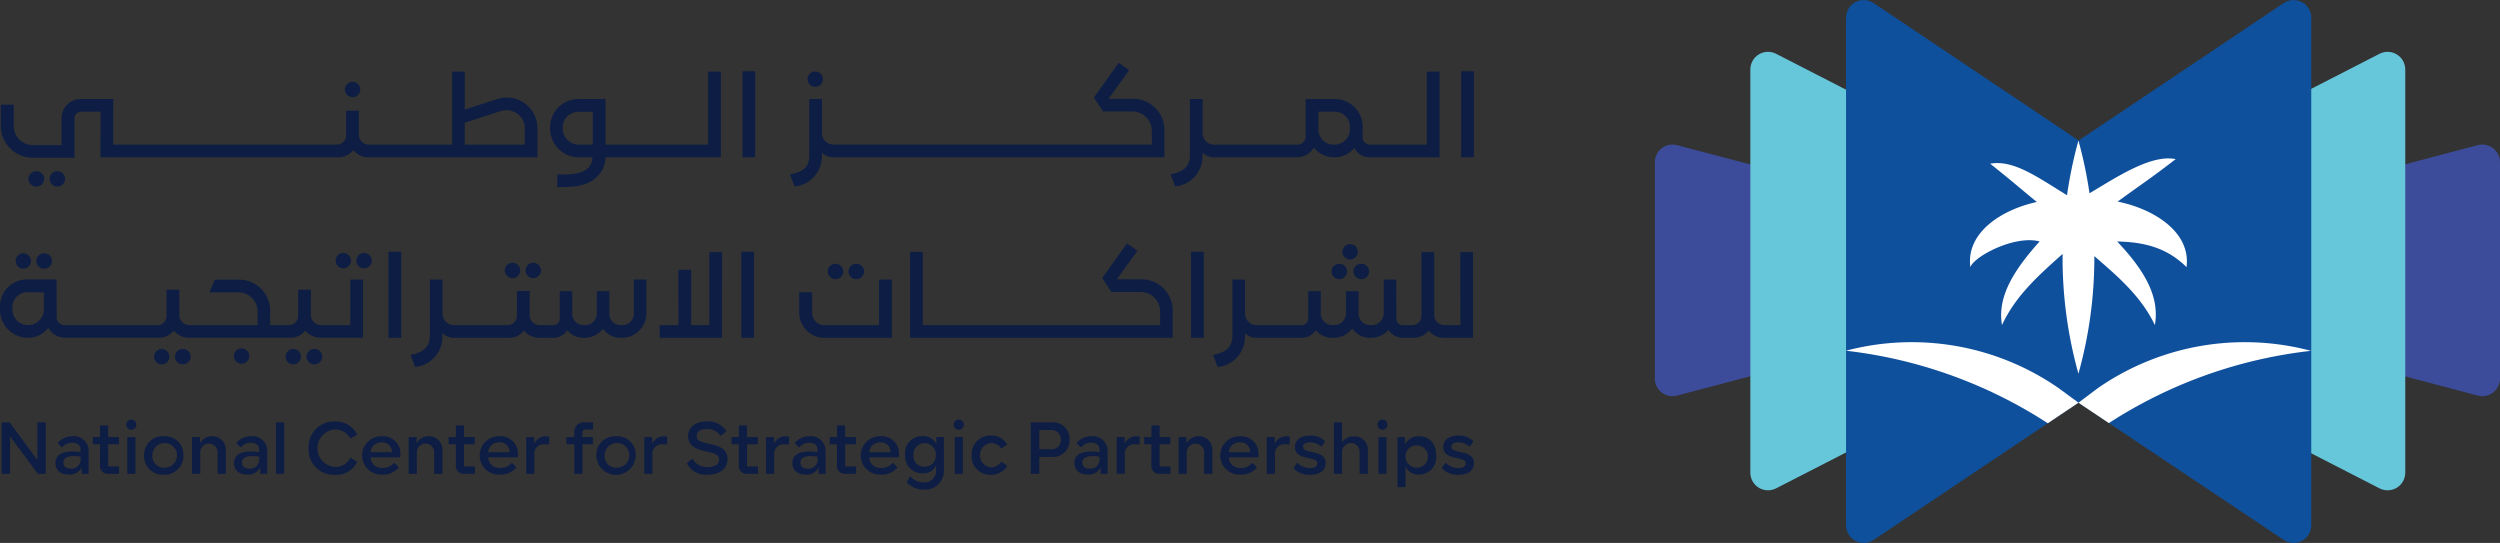 <svg id="Logo" xmlns="http://www.w3.org/2000/svg" xmlns:xlink="http://www.w3.org/1999/xlink" width="304" height="66.024" viewBox="0 0 304 66.024">
  <rect x="0" y="0" width="304" height="66.024" fill="#333333" stroke="none"/>
  <defs>
    <clipPath id="clip-path">
      <rect id="Rectangle_13828" data-name="Rectangle 13828" width="304" height="66.024" fill="none"/>
    </clipPath>
    <clipPath id="clip-path-3">
      <rect id="Rectangle_13816" data-name="Rectangle 13816" width="102.765" height="30.598" fill="none"/>
    </clipPath>
    <clipPath id="clip-path-4">
      <path id="Path_107397" data-name="Path 107397" d="M326.633,50.317,278.5,37.583a2.149,2.149,0,0,0-1.1,0L229.261,50.317a2.147,2.147,0,0,1-2.7-2.076v-26.3a2.146,2.146,0,0,1,2.693-2.076L277.4,32.524a2.145,2.145,0,0,0,1.092,0l48.144-12.661a2.147,2.147,0,0,1,2.693,2.076v26.3a2.147,2.147,0,0,1-2.7,2.076" transform="translate(-226.565 -19.791)" fill="none"/>
    </clipPath>
    <linearGradient id="linear-gradient" x1="-1.958" y1="1.563" x2="-1.95" y2="1.563" gradientUnits="objectBoundingBox">
      <stop offset="0" stop-color="#82a9d9"/>
      <stop offset="0.184" stop-color="#6988c3"/>
      <stop offset="0.379" stop-color="#556eb1"/>
      <stop offset="0.578" stop-color="#475ba5"/>
      <stop offset="0.782" stop-color="#3e4f9d"/>
      <stop offset="1" stop-color="#3c4c9b"/>
    </linearGradient>
    <clipPath id="clip-path-5">
      <rect id="Rectangle_13818" data-name="Rectangle 13818" width="79.638" height="53.326" fill="none"/>
    </clipPath>
    <clipPath id="clip-path-6">
      <path id="Path_107398" data-name="Path 107398" d="M316.144,60.179,280.432,41.857a2.144,2.144,0,0,0-1.96,0L242.759,60.179a2.147,2.147,0,0,1-3.126-1.911V9.242a2.146,2.146,0,0,1,3.126-1.91l35.712,18.322a2.144,2.144,0,0,0,1.96,0L316.144,7.333a2.147,2.147,0,0,1,3.127,1.91V58.268a2.147,2.147,0,0,1-3.127,1.911" transform="translate(-239.633 -7.093)" fill="none"/>
    </clipPath>
    <linearGradient id="linear-gradient-2" x1="-2.673" y1="1.109" x2="-2.661" y2="1.109" gradientUnits="objectBoundingBox">
      <stop offset="0" stop-color="#00b0de"/>
      <stop offset="0.034" stop-color="#07b1dd"/>
      <stop offset="0.218" stop-color="#29b9dc"/>
      <stop offset="0.405" stop-color="#43bfdc"/>
      <stop offset="0.596" stop-color="#56c3db"/>
      <stop offset="0.792" stop-color="#62c6db"/>
      <stop offset="1" stop-color="#66c7db"/>
    </linearGradient>
    <clipPath id="clip-path-7">
      <rect id="Rectangle_13820" data-name="Rectangle 13820" width="56.569" height="66.024" fill="none"/>
    </clipPath>
    <clipPath id="clip-path-8">
      <path id="Path_107399" data-name="Path 107399" d="M305.97,65.662l-24.976-16.7-24.922,16.7a2.147,2.147,0,0,1-3.336-1.788V2.151A2.147,2.147,0,0,1,256.079.368l24.942,16.721L305.963.368a2.147,2.147,0,0,1,3.342,1.784V63.874a2.147,2.147,0,0,1-3.335,1.788" transform="translate(-252.736 0)" fill="none"/>
    </clipPath>
    <linearGradient id="linear-gradient-3" x1="-3.968" y1="0.991" x2="-3.953" y2="0.991" gradientUnits="objectBoundingBox">
      <stop offset="0" stop-color="#4896d3"/>
      <stop offset="0.067" stop-color="#408ccb"/>
      <stop offset="0.289" stop-color="#2a72b7"/>
      <stop offset="0.517" stop-color="#1b5fa8"/>
      <stop offset="0.751" stop-color="#12539f"/>
      <stop offset="1" stop-color="#0f509d"/>
    </linearGradient>
  </defs>
  <g id="Group_48855" data-name="Group 48855" clip-path="url(#clip-path)">
    <g id="Group_48854" data-name="Group 48854" transform="translate(0 0)">
      <g id="Group_48853" data-name="Group 48853" clip-path="url(#clip-path)">
        <g id="Group_48842" data-name="Group 48842" transform="translate(201.235 17.578)" style="mix-blend-mode: multiply;isolation: isolate">
          <g id="Group_48841" data-name="Group 48841">
            <g id="Group_48840" data-name="Group 48840" clip-path="url(#clip-path-3)">
              <g id="Group_48839" data-name="Group 48839" transform="translate(0 0)">
                <g id="Group_48838" data-name="Group 48838" clip-path="url(#clip-path-4)">
                  <rect id="Rectangle_13815" data-name="Rectangle 13815" width="102.765" height="31.173" transform="translate(0 -0.287)" fill="url(#linear-gradient)"/>
                </g>
              </g>
            </g>
          </g>
        </g>
        <g id="Group_48847" data-name="Group 48847" transform="translate(212.842 6.3)" style="mix-blend-mode: multiply;isolation: isolate">
          <g id="Group_48846" data-name="Group 48846">
            <g id="Group_48845" data-name="Group 48845" clip-path="url(#clip-path-5)">
              <g id="Group_48844" data-name="Group 48844" transform="translate(0 0)">
                <g id="Group_48843" data-name="Group 48843" clip-path="url(#clip-path-6)">
                  <rect id="Rectangle_13817" data-name="Rectangle 13817" width="79.638" height="54.313" transform="translate(0 -0.494)" fill="url(#linear-gradient-2)"/>
                </g>
              </g>
            </g>
          </g>
        </g>
        <g id="Group_48852" data-name="Group 48852" transform="translate(224.48 0)" style="mix-blend-mode: multiply;isolation: isolate">
          <g id="Group_48851" data-name="Group 48851">
            <g id="Group_48850" data-name="Group 48850" clip-path="url(#clip-path-7)">
              <g id="Group_48849" data-name="Group 48849" transform="translate(0 0)">
                <g id="Group_48848" data-name="Group 48848" clip-path="url(#clip-path-8)">
                  <rect id="Rectangle_13819" data-name="Rectangle 13819" width="56.569" height="67.199" transform="translate(0 -0.589)" fill="url(#linear-gradient-3)"/>
                </g>
              </g>
            </g>
          </g>
        </g>
        <path id="Path_107400" data-name="Path 107400" d="M277.833,26.716c-1.973-1.611-2.91-2.462-5.678-4.659,2.876-.52,5.867,1.712,9.348,3.834a52.9,52.9,0,0,1,1.387-6.652,52.638,52.638,0,0,1,1.346,6.416c3.445-2.054,7.515-4.757,10.481-4.154-3.023,2.329-3.576,2.634-7.057,5.161,4.326.88,8.927,3.657,8.374,7.973-2.61-2.609-5.659-3.054-8.439-3.121,3.261,3.444,5.207,6.652,4.588,10.162-1.682-3.523-4.524-5.919-7.359-8.382a52.372,52.372,0,0,1-1.935,14.3,52.39,52.39,0,0,1-1.926-14.566c-2.847,2.55-5.692,5.036-7.368,8.648-.609-3.5,1.531-6.774,4.579-10.168-3.043-.8-7.958,1.815-8.428,3.127-.551-4.223,3.844-7.006,8.086-7.921" transform="translate(-30.152 -2.151)" fill="#fff"/>
        <path id="Path_107401" data-name="Path 107401" d="M312.828,47.9h-.007a56.834,56.834,0,0,0-24.569,8.783l-3.7-2.474,2.385-1.792a31.34,31.34,0,0,1,25.84-4.532Z" transform="translate(-31.813 -5.237)" fill="#fff"/>
        <path id="Path_107402" data-name="Path 107402" d="M281,54.206l-3.732,2.5a56.933,56.933,0,0,0-24.549-8.821,31.339,31.339,0,0,1,25.842,4.532Z" transform="translate(-28.253 -5.237)" fill="#fff"/>
        <path id="Path_107403" data-name="Path 107403" d="M4.841,23.437a.934.934,0,0,0,0,1.869.935.935,0,1,0,0-1.869" transform="translate(-0.438 -2.62)" fill="#0d1d44"/>
        <path id="Path_107404" data-name="Path 107404" d="M8.676,24.363a.944.944,0,0,0-.941-.926.934.934,0,1,0,0,1.869.948.948,0,0,0,.941-.942" transform="translate(-0.759 -2.62)" fill="#0d1d44"/>
        <path id="Path_107405" data-name="Path 107405" d="M48.156,13.069a.934.934,0,1,0-.942-.941.948.948,0,0,0,.942.941" transform="translate(-5.278 -1.252)" fill="#0d1d44"/>
        <path id="Path_107406" data-name="Path 107406" d="M53.089,20.223H65.363v-3.5A3.73,3.73,0,0,0,60.4,13.167l-3.873,1.256V9.8H55v8.88H44.849a1.228,1.228,0,0,1-1.2-1.107v-3.02H42.1v3.006a1.117,1.117,0,0,1-1.107,1.121H13.775l.015-5.547H9.858A2.329,2.329,0,0,0,7.5,15.454v3.289H4A2.335,2.335,0,0,1,1.68,16.4V13.824H.11V16.4A3.9,3.9,0,0,0,4,20.283H9.066V15.454a.8.8,0,0,1,.792-.777H12.25l-.03,5.532h.853v.015h28.1a2.289,2.289,0,0,0,1.794-.868,2.473,2.473,0,0,0,1.884.868h8.241Zm3.438-4.2,4.321-1.406a2.3,2.3,0,0,1,2.661.927,2.193,2.193,0,0,1,.314,1.181v1.958h-7.3Z" transform="translate(-0.012 -1.096)" fill="#0d1d44"/>
        <path id="Path_107407" data-name="Path 107407" d="M92.922,20.223h3.154V9.8h-1.54v8.881H82.054V13.136h-3.26a3.458,3.458,0,0,0-3.484,3.484,3.505,3.505,0,0,0,3.484,3.6h1.66l-.015.224a1.761,1.761,0,0,1-.479,1.061c-.9.822-2.287.822-3.767.807l-.016,1.54c2.483,0,3.708-.21,4.8-1.226a3.384,3.384,0,0,0,1.076-2.407H92.922ZM80.5,18.683h-1.7a1.981,1.981,0,0,1-1.958-2.063,1.921,1.921,0,0,1,1.958-1.928h1.7Z" transform="translate(-8.42 -1.096)" fill="#0d1d44"/>
        <rect id="Rectangle_13821" data-name="Rectangle 13821" width="1.539" height="10.465" transform="translate(90.288 8.663)" fill="#0d1d44"/>
        <path id="Path_107408" data-name="Path 107408" d="M111.5,11.655a.934.934,0,1,0-.942-.942.948.948,0,0,0,.942.942" transform="translate(-12.361 -1.094)" fill="#0d1d44"/>
        <path id="Path_107409" data-name="Path 107409" d="M112.027,20.178l.015-.657a1.853,1.853,0,0,0,1.39.568h40.256v-3.3a3.8,3.8,0,0,0-3.813-3.812h-2.99L149.4,9.5l-1.271-.9-3.02,4.216,1.122,1.7h3.557a2.357,2.357,0,0,1,2.363,2.362v1.66H113.432a1.4,1.4,0,0,1-1.39-1.391V13H110.5v6.832c0,1.569-.838,2.033-2.347,2.332l.552,1.465a3.637,3.637,0,0,0,3.319-3.453" transform="translate(-12.092 -0.962)" fill="#0d1d44"/>
        <path id="Path_107410" data-name="Path 107410" d="M164.134,20.313l.015-.658a1.915,1.915,0,0,0,1.391.568h10.091a2.375,2.375,0,0,0,2.048-1.181,3.111,3.111,0,0,0,2.527,1.181,3.035,3.035,0,0,0,2.392-1.151,2.075,2.075,0,0,0,1.884,1.151h8.482V9.8h-1.54v8.88h-6.942a.871.871,0,0,1-.867-.882V16.441a3.377,3.377,0,0,0-3.409-3.3h-3.528v4.5a1,1,0,0,1-1.047,1.046H165.54a1.4,1.4,0,0,1-1.391-1.39V13.136h-1.54v6.833c0,1.569-1.046,2.078-2.347,2.332l.553,1.466a3.649,3.649,0,0,0,3.318-3.453m14.1-5.637h1.854a1.837,1.837,0,0,1,1.974,1.794v.344a1.877,1.877,0,0,1-1.974,1.869,1.844,1.844,0,0,1-1.854-1.808Z" transform="translate(-17.917 -1.096)" fill="#0d1d44"/>
        <rect id="Rectangle_13822" data-name="Rectangle 13822" width="1.54" height="10.465" transform="translate(177.678 8.663)" fill="#0d1d44"/>
        <path id="Path_107411" data-name="Path 107411" d="M2.138,35.608a.947.947,0,0,0,.942.941.934.934,0,1,0-.942-.941" transform="translate(-0.239 -3.877)" fill="#0d1d44"/>
        <path id="Path_107412" data-name="Path 107412" d="M5.909,34.682a.934.934,0,0,0,0,1.869.935.935,0,1,0,0-1.869" transform="translate(-0.557 -3.877)" fill="#0d1d44"/>
        <path id="Path_107413" data-name="Path 107413" d="M22.014,47.777a.934.934,0,1,0,.942.927.944.944,0,0,0-.942-.927" transform="translate(-2.356 -5.341)" fill="#0d1d44"/>
        <path id="Path_107414" data-name="Path 107414" d="M24.894,47.777a.934.934,0,0,0,0,1.869.935.935,0,1,0,0-1.869" transform="translate(-2.68 -5.341)" fill="#0d1d44"/>
        <path id="Path_107415" data-name="Path 107415" d="M32.941,47.693a.935.935,0,1,0,.957.927.958.958,0,0,0-.957-.927" transform="translate(-3.579 -5.332)" fill="#0d1d44"/>
        <path id="Path_107416" data-name="Path 107416" d="M40.026,47.777a.934.934,0,1,0,.942.927.944.944,0,0,0-.942-.927" transform="translate(-4.37 -5.341)" fill="#0d1d44"/>
        <path id="Path_107417" data-name="Path 107417" d="M42.906,47.777a.934.934,0,0,0,0,1.869.935.935,0,1,0,0-1.869" transform="translate(-4.693 -5.341)" fill="#0d1d44"/>
        <path id="Path_107418" data-name="Path 107418" d="M47.82,35.558a.955.955,0,0,0-.941-.927.935.935,0,1,0,.941.927" transform="translate(-5.136 -3.872)" fill="#0d1d44"/>
        <path id="Path_107419" data-name="Path 107419" d="M49.707,34.631a.935.935,0,1,0,.957.927.958.958,0,0,0-.957-.927" transform="translate(-5.454 -3.872)" fill="#0d1d44"/>
        <path id="Path_107420" data-name="Path 107420" d="M42.595,43.813H39.005a1.226,1.226,0,0,1-1.2-1.106v-3.2H36.255v3.184a1.114,1.114,0,0,1-1.092,1.121H32.852V42.065a3.765,3.765,0,0,0-3.778-3.778H26.112l-.652,1.541h3.525a2.336,2.336,0,0,1,2.34,2.34v1.644H23.005a1.226,1.226,0,0,1-1.194-1.106v-3.2H20.256v3.184a1.113,1.113,0,0,1-1.092,1.121H7.939a.973.973,0,0,1-1.047-1.046l-.014-4.5H3.424A3.272,3.272,0,0,0,0,41.615v.4a3.4,3.4,0,0,0,3.424,3.334,3.106,3.106,0,0,0,2.451-1.2,2.4,2.4,0,0,0,2.063,1.2h11.39a2.29,2.29,0,0,0,1.794-.867,2.477,2.477,0,0,0,1.884.867H35.328a2.292,2.292,0,0,0,1.794-.867,2.475,2.475,0,0,0,1.883.867h5.128V38.266H42.595ZM5.337,41.885a1.92,1.92,0,0,1-1.913,1.928A1.9,1.9,0,0,1,1.51,41.959v-.344a1.829,1.829,0,0,1,1.914-1.809l1.913.03Z" transform="translate(0 -4.278)" fill="#0d1d44"/>
        <rect id="Rectangle_13823" data-name="Rectangle 13823" width="1.54" height="10.465" transform="translate(47.244 30.611)" fill="#0d1d44"/>
        <path id="Path_107421" data-name="Path 107421" d="M69.1,36.905a.957.957,0,0,0,.942.941.948.948,0,0,0,.941-.941.936.936,0,0,0-.941-.927.945.945,0,0,0-.942.927" transform="translate(-7.726 -4.022)" fill="#0d1d44"/>
        <path id="Path_107422" data-name="Path 107422" d="M71.947,36.905a.947.947,0,0,0,.941.941.957.957,0,0,0,.941-.941.945.945,0,0,0-.941-.927.934.934,0,0,0-.941.927" transform="translate(-8.044 -4.022)" fill="#0d1d44"/>
        <path id="Path_107423" data-name="Path 107423" d="M83.358,42.394a1.4,1.4,0,0,1-1.51,1.42,1.368,1.368,0,0,1-1.466-1.375V39.687H78.858v2.706a1.412,1.412,0,0,1-1.525,1.42,1.385,1.385,0,0,1-1.466-1.375V39.687H74.343v3.379a.753.753,0,0,1-.762.748h-1.69a1.226,1.226,0,0,1-1.2-1.106v-3.05H69.14v3.035a1.113,1.113,0,0,1-1.092,1.121H61.482a1.4,1.4,0,0,1-1.391-1.39V38.267H58.552V45.1c0,1.569-1.047,2.078-2.348,2.332l.553,1.466a3.65,3.65,0,0,0,3.319-3.453l.014-.658a1.915,1.915,0,0,0,1.391.568h6.731a2.289,2.289,0,0,0,1.794-.868,2.474,2.474,0,0,0,1.884.868h1.69a2.027,2.027,0,0,0,1.689-.912,2.552,2.552,0,0,0,1.973.912,2.864,2.864,0,0,0,2.378-1.107,2.56,2.56,0,0,0,2.228,1.107,2.974,2.974,0,0,0,3.035-2.96V38.267H83.358Z" transform="translate(-6.284 -4.278)" fill="#0d1d44"/>
        <path id="Path_107424" data-name="Path 107424" d="M96.352,43.394H94.139V36.667H92.584l.015,6.727H90.312v1.54h7.58l.014-10.42H96.352Z" transform="translate(-10.097 -3.858)" fill="#0d1d44"/>
        <rect id="Rectangle_13824" data-name="Rectangle 13824" width="1.54" height="10.465" transform="translate(90.143 30.611)" fill="#0d1d44"/>
        <path id="Path_107425" data-name="Path 107425" d="M116.168,37.039a.934.934,0,0,0,.927.941.935.935,0,1,0,0-1.869.932.932,0,0,0-.927.927" transform="translate(-12.988 -4.037)" fill="#0d1d44"/>
        <path id="Path_107426" data-name="Path 107426" d="M113.324,37.039a.934.934,0,0,0,.926.941.935.935,0,1,0,0-1.869.931.931,0,0,0-.926.927" transform="translate(-12.67 -4.037)" fill="#0d1d44"/>
        <path id="Path_107427" data-name="Path 107427" d="M119.121,43.814h-6.638a1.481,1.481,0,0,1-1.495-1.495v-2.5h-1.569v2.5a3.053,3.053,0,0,0,3.064,3.035h8.193V38.267h-1.554Z" transform="translate(-12.233 -4.278)" fill="#0d1d44"/>
        <path id="Path_107428" data-name="Path 107428" d="M152.723,37.685h-2.99l2.511-3.468-1.27-.9-3.021,4.216,1.122,1.7h3.558A2.359,2.359,0,0,1,155,41.6v1.659H126.142V34.35H124.6V44.8h31.933V41.5a3.8,3.8,0,0,0-3.812-3.812" transform="translate(-13.93 -3.725)" fill="#0d1d44"/>
        <rect id="Rectangle_13825" data-name="Rectangle 13825" width="1.54" height="10.465" transform="translate(144.834 30.611)" fill="#0d1d44"/>
        <path id="Path_107429" data-name="Path 107429" d="M186.229,37.981a.935.935,0,1,0,0-1.869.934.934,0,0,0,0,1.869" transform="translate(-20.717 -4.037)" fill="#0d1d44"/>
        <path id="Path_107430" data-name="Path 107430" d="M182.306,37.039a.938.938,0,0,0,.942.941.934.934,0,1,0,0-1.869.935.935,0,0,0-.942.927" transform="translate(-20.382 -4.037)" fill="#0d1d44"/>
        <path id="Path_107431" data-name="Path 107431" d="M185.655,34.346a.935.935,0,0,0-.941-.927.934.934,0,1,0,.941.927" transform="translate(-20.545 -3.736)" fill="#0d1d44"/>
        <path id="Path_107432" data-name="Path 107432" d="M196.146,43.394h-1.974a1.227,1.227,0,0,1-1.2-1.107V34.514h-1.555v7.759a1.113,1.113,0,0,1-1.091,1.121h-1.182a.775.775,0,0,1-.777-.792l-.015-4.755h-1.525V41.93a1.454,1.454,0,0,1-1.555,1.465,1.4,1.4,0,0,1-1.495-1.42V39.268h-1.539V41.93a1.454,1.454,0,0,1-1.555,1.465,1.424,1.424,0,0,1-1.51-1.42V39.268h-1.525V42.6a.8.8,0,0,1-.792.792h-5.5A1.4,1.4,0,0,1,169.964,42V37.847h-1.539V44.68c0,1.569-1.047,2.077-2.348,2.332l.553,1.466a3.648,3.648,0,0,0,3.318-3.453l.015-.658a1.915,1.915,0,0,0,1.391.568h5.5a2.038,2.038,0,0,0,1.72-.927,2.584,2.584,0,0,0,2.033.927A2.837,2.837,0,0,0,183,43.8a2.663,2.663,0,0,0,2.272,1.137,2.8,2.8,0,0,0,2.139-.957,2.034,2.034,0,0,0,1.734.957h1.346a2.291,2.291,0,0,0,1.794-.868,2.476,2.476,0,0,0,1.884.868h3.514V34.514h-1.54Z" transform="translate(-18.567 -3.858)" fill="#0d1d44"/>
        <path id="Path_107433" data-name="Path 107433" d="M5.588,64.079H4.624L1.248,59.516v4.564H.23V57.828h.965L4.57,62.4V57.828H5.588Z" transform="translate(-0.026 -6.465)" fill="#0d1d44"/>
        <path id="Path_107434" data-name="Path 107434" d="M10.778,64.291v-.8a1.567,1.567,0,0,1-1.571.893c-1.054,0-1.617-.58-1.617-1.419,0-1.2,1.295-1.581,3.063-1.313l-.009-.286c0-.6-.456-.857-1-.857a1.6,1.6,0,0,0-1.25.589l-.536-.562a2.432,2.432,0,0,1,1.867-.813,1.767,1.767,0,0,1,1.9,1.786v2.786Zm-1.331-.634a1.094,1.094,0,0,0,1.205-1.17V62.21c-1.259-.205-2.089.018-2.089.687,0,.465.267.759.884.759" transform="translate(-0.849 -6.676)" fill="#0d1d44"/>
        <path id="Path_107435" data-name="Path 107435" d="M13.572,63.189l.009-2.652H12.7v-.875h.884V58.251h.991v1.411h1.313v.875H14.572v2.572a.122.122,0,0,0,.125.124H15.9v.894H14.51a.938.938,0,0,1-.938-.938" transform="translate(-1.42 -6.512)" fill="#0d1d44"/>
        <path id="Path_107436" data-name="Path 107436" d="M17.281,58.062a.616.616,0,1,1,.624.616.619.619,0,0,1-.624-.616m.124,1.509H18.4v4.465h-.991Z" transform="translate(-1.932 -6.422)" fill="#0d1d44"/>
        <path id="Path_107437" data-name="Path 107437" d="M19.723,62.023a2.264,2.264,0,0,1,2.42-2.3,2.234,2.234,0,0,1,2.366,2.3A2.283,2.283,0,0,1,22.117,64.4a2.269,2.269,0,0,1-2.394-2.375m2.394,1.518a1.5,1.5,0,1,0-1.384-1.491,1.383,1.383,0,0,0,1.384,1.491" transform="translate(-2.205 -6.676)" fill="#0d1d44"/>
        <path id="Path_107438" data-name="Path 107438" d="M30.4,61.343V64.29h-1V61.674a1.058,1.058,0,1,0-2.117,0l.009,2.617h-1V59.825h.973v.75a1.659,1.659,0,0,1,1.491-.857A1.63,1.63,0,0,1,30.4,61.343" transform="translate(-2.939 -6.676)" fill="#0d1d44"/>
        <path id="Path_107439" data-name="Path 107439" d="M35.227,64.291v-.8a1.567,1.567,0,0,1-1.571.893c-1.054,0-1.617-.58-1.617-1.419,0-1.2,1.295-1.581,3.063-1.313l-.009-.286c0-.6-.456-.857-1-.857a1.6,1.6,0,0,0-1.25.589l-.536-.562a2.432,2.432,0,0,1,1.867-.813,1.767,1.767,0,0,1,1.9,1.786v2.786ZM33.9,63.657a1.094,1.094,0,0,0,1.205-1.17V62.21c-1.259-.205-2.089.018-2.089.687,0,.465.267.759.884.759" transform="translate(-3.582 -6.676)" fill="#0d1d44"/>
        <rect id="Rectangle_13826" data-name="Rectangle 13826" width="0.991" height="6.251" transform="translate(33.564 51.363)" fill="#0d1d44"/>
        <path id="Path_107440" data-name="Path 107440" d="M42.253,60.948A3.091,3.091,0,0,1,45.477,57.7a2.921,2.921,0,0,1,2.688,1.6l-.848.491a2.025,2.025,0,0,0-1.839-1.116,2.281,2.281,0,0,0,0,4.555,1.978,1.978,0,0,0,1.848-1.134l.839.518a2.813,2.813,0,0,1-2.688,1.572,3.062,3.062,0,0,1-3.224-3.233" transform="translate(-4.724 -6.45)" fill="#0d1d44"/>
        <path id="Path_107441" data-name="Path 107441" d="M52.031,63.577a1.825,1.825,0,0,0,1.465-.634l.553.58A2.533,2.533,0,0,1,52,64.39a2.332,2.332,0,1,1-.045-4.662,2.115,2.115,0,0,1,2.233,2.563H50.611a1.326,1.326,0,0,0,1.42,1.286m1.179-1.911a1.166,1.166,0,0,0-1.259-1.2,1.306,1.306,0,0,0-1.348,1.2Z" transform="translate(-5.545 -6.677)" fill="#0d1d44"/>
        <path id="Path_107442" data-name="Path 107442" d="M60.054,61.343V64.29h-1V61.674a1.058,1.058,0,1,0-2.117,0l.009,2.617h-1V59.825h.973v.75a1.659,1.659,0,0,1,1.491-.857,1.63,1.63,0,0,1,1.643,1.625" transform="translate(-6.255 -6.676)" fill="#0d1d44"/>
        <path id="Path_107443" data-name="Path 107443" d="M62.29,63.189l.009-2.652h-.884v-.875H62.3V58.251h.991v1.411H64.6v.875H63.29v2.572a.122.122,0,0,0,.125.124h1.205v.894H63.228a.938.938,0,0,1-.938-.938" transform="translate(-6.866 -6.512)" fill="#0d1d44"/>
        <path id="Path_107444" data-name="Path 107444" d="M68.127,63.577a1.825,1.825,0,0,0,1.465-.634l.553.58a2.533,2.533,0,0,1-2.054.867,2.332,2.332,0,1,1-.045-4.662,2.115,2.115,0,0,1,2.233,2.563H66.707a1.326,1.326,0,0,0,1.42,1.286m1.179-1.911a1.166,1.166,0,0,0-1.259-1.2,1.306,1.306,0,0,0-1.348,1.2Z" transform="translate(-7.345 -6.677)" fill="#0d1d44"/>
        <path id="Path_107445" data-name="Path 107445" d="M74.846,59.782l-.019.947c-.187-.018-.384-.027-.571-.027a1.142,1.142,0,0,0-1.223,1.276v2.313h-.992V59.827h.965v.8a1.58,1.58,0,0,1,1.429-.9,1.639,1.639,0,0,1,.411.053" transform="translate(-8.054 -6.677)" fill="#0d1d44"/>
        <path id="Path_107446" data-name="Path 107446" d="M77.551,60.49v-.875h.956v-.634a1.132,1.132,0,0,1,1.241-1.152h1.037V58.7h-.965a.322.322,0,0,0-.322.348v.563h1.268v.875H79.5v3.59h-.991V60.49Z" transform="translate(-8.67 -6.465)" fill="#0d1d44"/>
        <path id="Path_107447" data-name="Path 107447" d="M81.642,62.023a2.264,2.264,0,0,1,2.42-2.3,2.234,2.234,0,0,1,2.366,2.3,2.393,2.393,0,0,1-4.787,0m2.394,1.518a1.5,1.5,0,1,0-1.384-1.491,1.383,1.383,0,0,0,1.384,1.491" transform="translate(-9.128 -6.676)" fill="#0d1d44"/>
        <path id="Path_107448" data-name="Path 107448" d="M91.011,59.782l-.018.947c-.187-.018-.384-.027-.572-.027A1.142,1.142,0,0,0,89.2,61.979v2.313h-.991V59.827h.965v.8a1.579,1.579,0,0,1,1.429-.9,1.632,1.632,0,0,1,.41.053" transform="translate(-9.861 -6.677)" fill="#0d1d44"/>
        <path id="Path_107449" data-name="Path 107449" d="M94.018,62.779l.705-.553a2,2,0,0,0,1.867,1.027c.839,0,1.357-.348,1.357-.92,0-.428-.277-.687-1.072-.875l-.937-.223c-1.2-.295-1.751-.858-1.751-1.742,0-1.072.848-1.8,2.3-1.8A2.565,2.565,0,0,1,98.849,58.9l-.705.563a1.9,1.9,0,0,0-1.67-.848c-.813,0-1.251.322-1.251.857,0,.393.259.652,1.108.848l.973.232c1.179.286,1.679.867,1.679,1.724,0,1.143-.947,1.9-2.429,1.9a2.608,2.608,0,0,1-2.536-1.4" transform="translate(-10.511 -6.45)" fill="#0d1d44"/>
        <path id="Path_107450" data-name="Path 107450" d="M101.036,63.189l.009-2.652h-.884v-.875h.884V58.251h.991v1.411h1.313v.875h-1.313v2.572a.122.122,0,0,0,.125.124h1.205v.894h-1.393a.938.938,0,0,1-.938-.938" transform="translate(-11.198 -6.512)" fill="#0d1d44"/>
        <path id="Path_107451" data-name="Path 107451" d="M107.68,59.782l-.018.947c-.187-.018-.384-.027-.572-.027a1.142,1.142,0,0,0-1.223,1.276v2.313h-.991V59.827h.965v.8a1.579,1.579,0,0,1,1.429-.9,1.632,1.632,0,0,1,.41.053" transform="translate(-11.725 -6.677)" fill="#0d1d44"/>
        <path id="Path_107452" data-name="Path 107452" d="M111.673,64.291v-.8a1.567,1.567,0,0,1-1.571.893c-1.054,0-1.617-.58-1.617-1.419,0-1.2,1.295-1.581,3.063-1.313l-.009-.286c0-.6-.456-.857-1-.857a1.6,1.6,0,0,0-1.25.589l-.536-.562a2.432,2.432,0,0,1,1.867-.813,1.767,1.767,0,0,1,1.9,1.786v2.786Zm-1.331-.634a1.094,1.094,0,0,0,1.205-1.17V62.21c-1.259-.205-2.089.018-2.089.687,0,.465.267.759.884.759" transform="translate(-12.129 -6.676)" fill="#0d1d44"/>
        <path id="Path_107453" data-name="Path 107453" d="M114.468,63.189l.009-2.652h-.884v-.875h.884V58.251h.991v1.411h1.313v.875h-1.313v2.572a.122.122,0,0,0,.125.124H116.8v.894h-1.393a.938.938,0,0,1-.938-.938" transform="translate(-12.7 -6.512)" fill="#0d1d44"/>
        <path id="Path_107454" data-name="Path 107454" d="M120.3,63.577a1.825,1.825,0,0,0,1.465-.634l.553.58a2.533,2.533,0,0,1-2.054.867,2.332,2.332,0,1,1-.045-4.662,2.115,2.115,0,0,1,2.233,2.563h-3.572a1.326,1.326,0,0,0,1.42,1.286m1.179-1.911a1.166,1.166,0,0,0-1.259-1.2,1.306,1.306,0,0,0-1.348,1.2Z" transform="translate(-13.178 -6.677)" fill="#0d1d44"/>
        <path id="Path_107455" data-name="Path 107455" d="M126.249,66.211a2.764,2.764,0,0,1-2.161-.92l.456-.7a2.167,2.167,0,0,0,1.642.751,1.429,1.429,0,0,0,1.5-1.554v-.536a1.646,1.646,0,0,1-1.572.991,2.111,2.111,0,0,1-2.2-2.3,2.031,2.031,0,0,1,2.1-2.224,1.722,1.722,0,0,1,1.706.991v-.893h.91V63.88a2.26,2.26,0,0,1-2.384,2.331m.018-2.777a1.346,1.346,0,0,0,1.384-1.42,1.364,1.364,0,1,0-2.723,0,1.311,1.311,0,0,0,1.339,1.42" transform="translate(-13.854 -6.676)" fill="#0d1d44"/>
        <path id="Path_107456" data-name="Path 107456" d="M130.573,58.062a.616.616,0,1,1,.624.616.619.619,0,0,1-.624-.616m.124,1.509h.991v4.465H130.7Z" transform="translate(-14.598 -6.422)" fill="#0d1d44"/>
        <path id="Path_107457" data-name="Path 107457" d="M133.025,62.022a2.263,2.263,0,0,1,2.331-2.394,2.192,2.192,0,0,1,1.991,1.09l-.732.509a1.39,1.39,0,0,0-1.223-.687,1.483,1.483,0,0,0,0,2.956,1.388,1.388,0,0,0,1.223-.705l.741.509a2.2,2.2,0,0,1-2,1.1,2.238,2.238,0,0,1-2.331-2.375" transform="translate(-14.872 -6.666)" fill="#0d1d44"/>
        <path id="Path_107458" data-name="Path 107458" d="M145.833,59.918a1.982,1.982,0,0,1-2.027,2.108h-1.652v2.054h-1.037V57.828h2.689a1.982,1.982,0,0,1,2.027,2.09m-2.161,1.17a1.071,1.071,0,0,0,1.1-1.17,1.107,1.107,0,0,0-1.1-1.161h-1.518v2.331Z" transform="translate(-15.777 -6.465)" fill="#0d1d44"/>
        <path id="Path_107459" data-name="Path 107459" d="M150.278,64.291v-.8a1.567,1.567,0,0,1-1.571.893c-1.054,0-1.617-.58-1.617-1.419,0-1.2,1.295-1.581,3.063-1.313l-.009-.286c0-.6-.455-.857-1-.857a1.6,1.6,0,0,0-1.25.589l-.536-.562a2.432,2.432,0,0,1,1.867-.813,1.767,1.767,0,0,1,1.9,1.786v2.786Zm-1.33-.634a1.094,1.094,0,0,0,1.2-1.17V62.21c-1.259-.205-2.089.018-2.089.687,0,.465.268.759.885.759" transform="translate(-16.445 -6.676)" fill="#0d1d44"/>
        <path id="Path_107460" data-name="Path 107460" d="M155.685,59.782l-.018.947c-.187-.018-.384-.027-.572-.027a1.142,1.142,0,0,0-1.223,1.276v2.313h-.991V59.827h.965v.8a1.579,1.579,0,0,1,1.429-.9,1.632,1.632,0,0,1,.41.053" transform="translate(-17.092 -6.677)" fill="#0d1d44"/>
        <path id="Path_107461" data-name="Path 107461" d="M157.516,63.189l.009-2.652h-.884v-.875h.884V58.251h.991v1.411h1.313v.875h-1.313v2.572a.122.122,0,0,0,.125.124h1.205v.894h-1.393a.938.938,0,0,1-.938-.938" transform="translate(-17.512 -6.512)" fill="#0d1d44"/>
        <path id="Path_107462" data-name="Path 107462" d="M165.464,61.343V64.29h-1V61.674a1.058,1.058,0,1,0-2.117,0l.009,2.617h-1V59.825h.973v.75a1.659,1.659,0,0,1,1.491-.857,1.63,1.63,0,0,1,1.643,1.625" transform="translate(-18.04 -6.676)" fill="#0d1d44"/>
        <path id="Path_107463" data-name="Path 107463" d="M169.515,63.577a1.825,1.825,0,0,0,1.465-.634l.553.58a2.533,2.533,0,0,1-2.054.867,2.332,2.332,0,1,1-.045-4.662,2.116,2.116,0,0,1,2.233,2.563H168.1a1.326,1.326,0,0,0,1.42,1.286m1.179-1.911a1.166,1.166,0,0,0-1.259-1.2,1.306,1.306,0,0,0-1.348,1.2Z" transform="translate(-18.68 -6.677)" fill="#0d1d44"/>
        <path id="Path_107464" data-name="Path 107464" d="M176.234,59.782l-.018.947c-.187-.018-.384-.027-.572-.027a1.142,1.142,0,0,0-1.223,1.276v2.313h-.991V59.827h.965v.8a1.579,1.579,0,0,1,1.429-.9,1.632,1.632,0,0,1,.41.053" transform="translate(-19.389 -6.677)" fill="#0d1d44"/>
        <path id="Path_107465" data-name="Path 107465" d="M177.09,63.593l.447-.67a2.191,2.191,0,0,0,1.589.661c.581,0,.867-.232.867-.572,0-.267-.187-.428-.661-.544l-.849-.205c-.866-.205-1.223-.616-1.223-1.224,0-.866.7-1.41,1.839-1.41a2.412,2.412,0,0,1,1.831.7l-.455.67a1.987,1.987,0,0,0-1.376-.544c-.562,0-.848.205-.848.553,0,.25.17.4.652.518l.848.206c.894.223,1.251.624,1.251,1.241,0,.876-.7,1.429-1.885,1.429a2.581,2.581,0,0,1-2.027-.8" transform="translate(-19.799 -6.666)" fill="#0d1d44"/>
        <path id="Path_107466" data-name="Path 107466" d="M186.745,61.16v2.92h-1V61.409a1.029,1.029,0,0,0-1.036-1.071,1.1,1.1,0,0,0-1.1,1.134V64.08h-.991V57.829h.991v2.438a1.658,1.658,0,0,1,1.482-.742,1.59,1.59,0,0,1,1.652,1.634" transform="translate(-20.417 -6.465)" fill="#0d1d44"/>
        <path id="Path_107467" data-name="Path 107467" d="M188.571,58.062a.616.616,0,1,1,.624.616.619.619,0,0,1-.624-.616m.124,1.509h.991v4.465H188.7Z" transform="translate(-21.082 -6.422)" fill="#0d1d44"/>
        <path id="Path_107468" data-name="Path 107468" d="M196.023,62.086a2.077,2.077,0,0,1-2.108,2.3A1.664,1.664,0,0,1,192.3,63.4v2.509h-.973V59.827h.9v.911a1.821,1.821,0,0,1,1.705-1.009c1.349,0,2.09.928,2.09,2.357m-2.34,1.465a1.345,1.345,0,0,0,1.339-1.465,1.365,1.365,0,1,0-1.339,1.465" transform="translate(-21.39 -6.677)" fill="#0d1d44"/>
        <path id="Path_107469" data-name="Path 107469" d="M197.4,63.593l.446-.67a2.194,2.194,0,0,0,1.589.661c.582,0,.867-.232.867-.572,0-.267-.187-.428-.661-.544l-.849-.205c-.866-.205-1.222-.616-1.222-1.224,0-.866.7-1.41,1.839-1.41a2.413,2.413,0,0,1,1.831.7l-.456.67a1.983,1.983,0,0,0-1.375-.544c-.562,0-.849.205-.849.553,0,.25.17.4.652.518l.848.206c.894.223,1.251.624,1.251,1.241,0,.876-.7,1.429-1.884,1.429a2.581,2.581,0,0,1-2.027-.8" transform="translate(-22.069 -6.666)" fill="#0d1d44"/>
      </g>
    </g>
  </g>
</svg>
